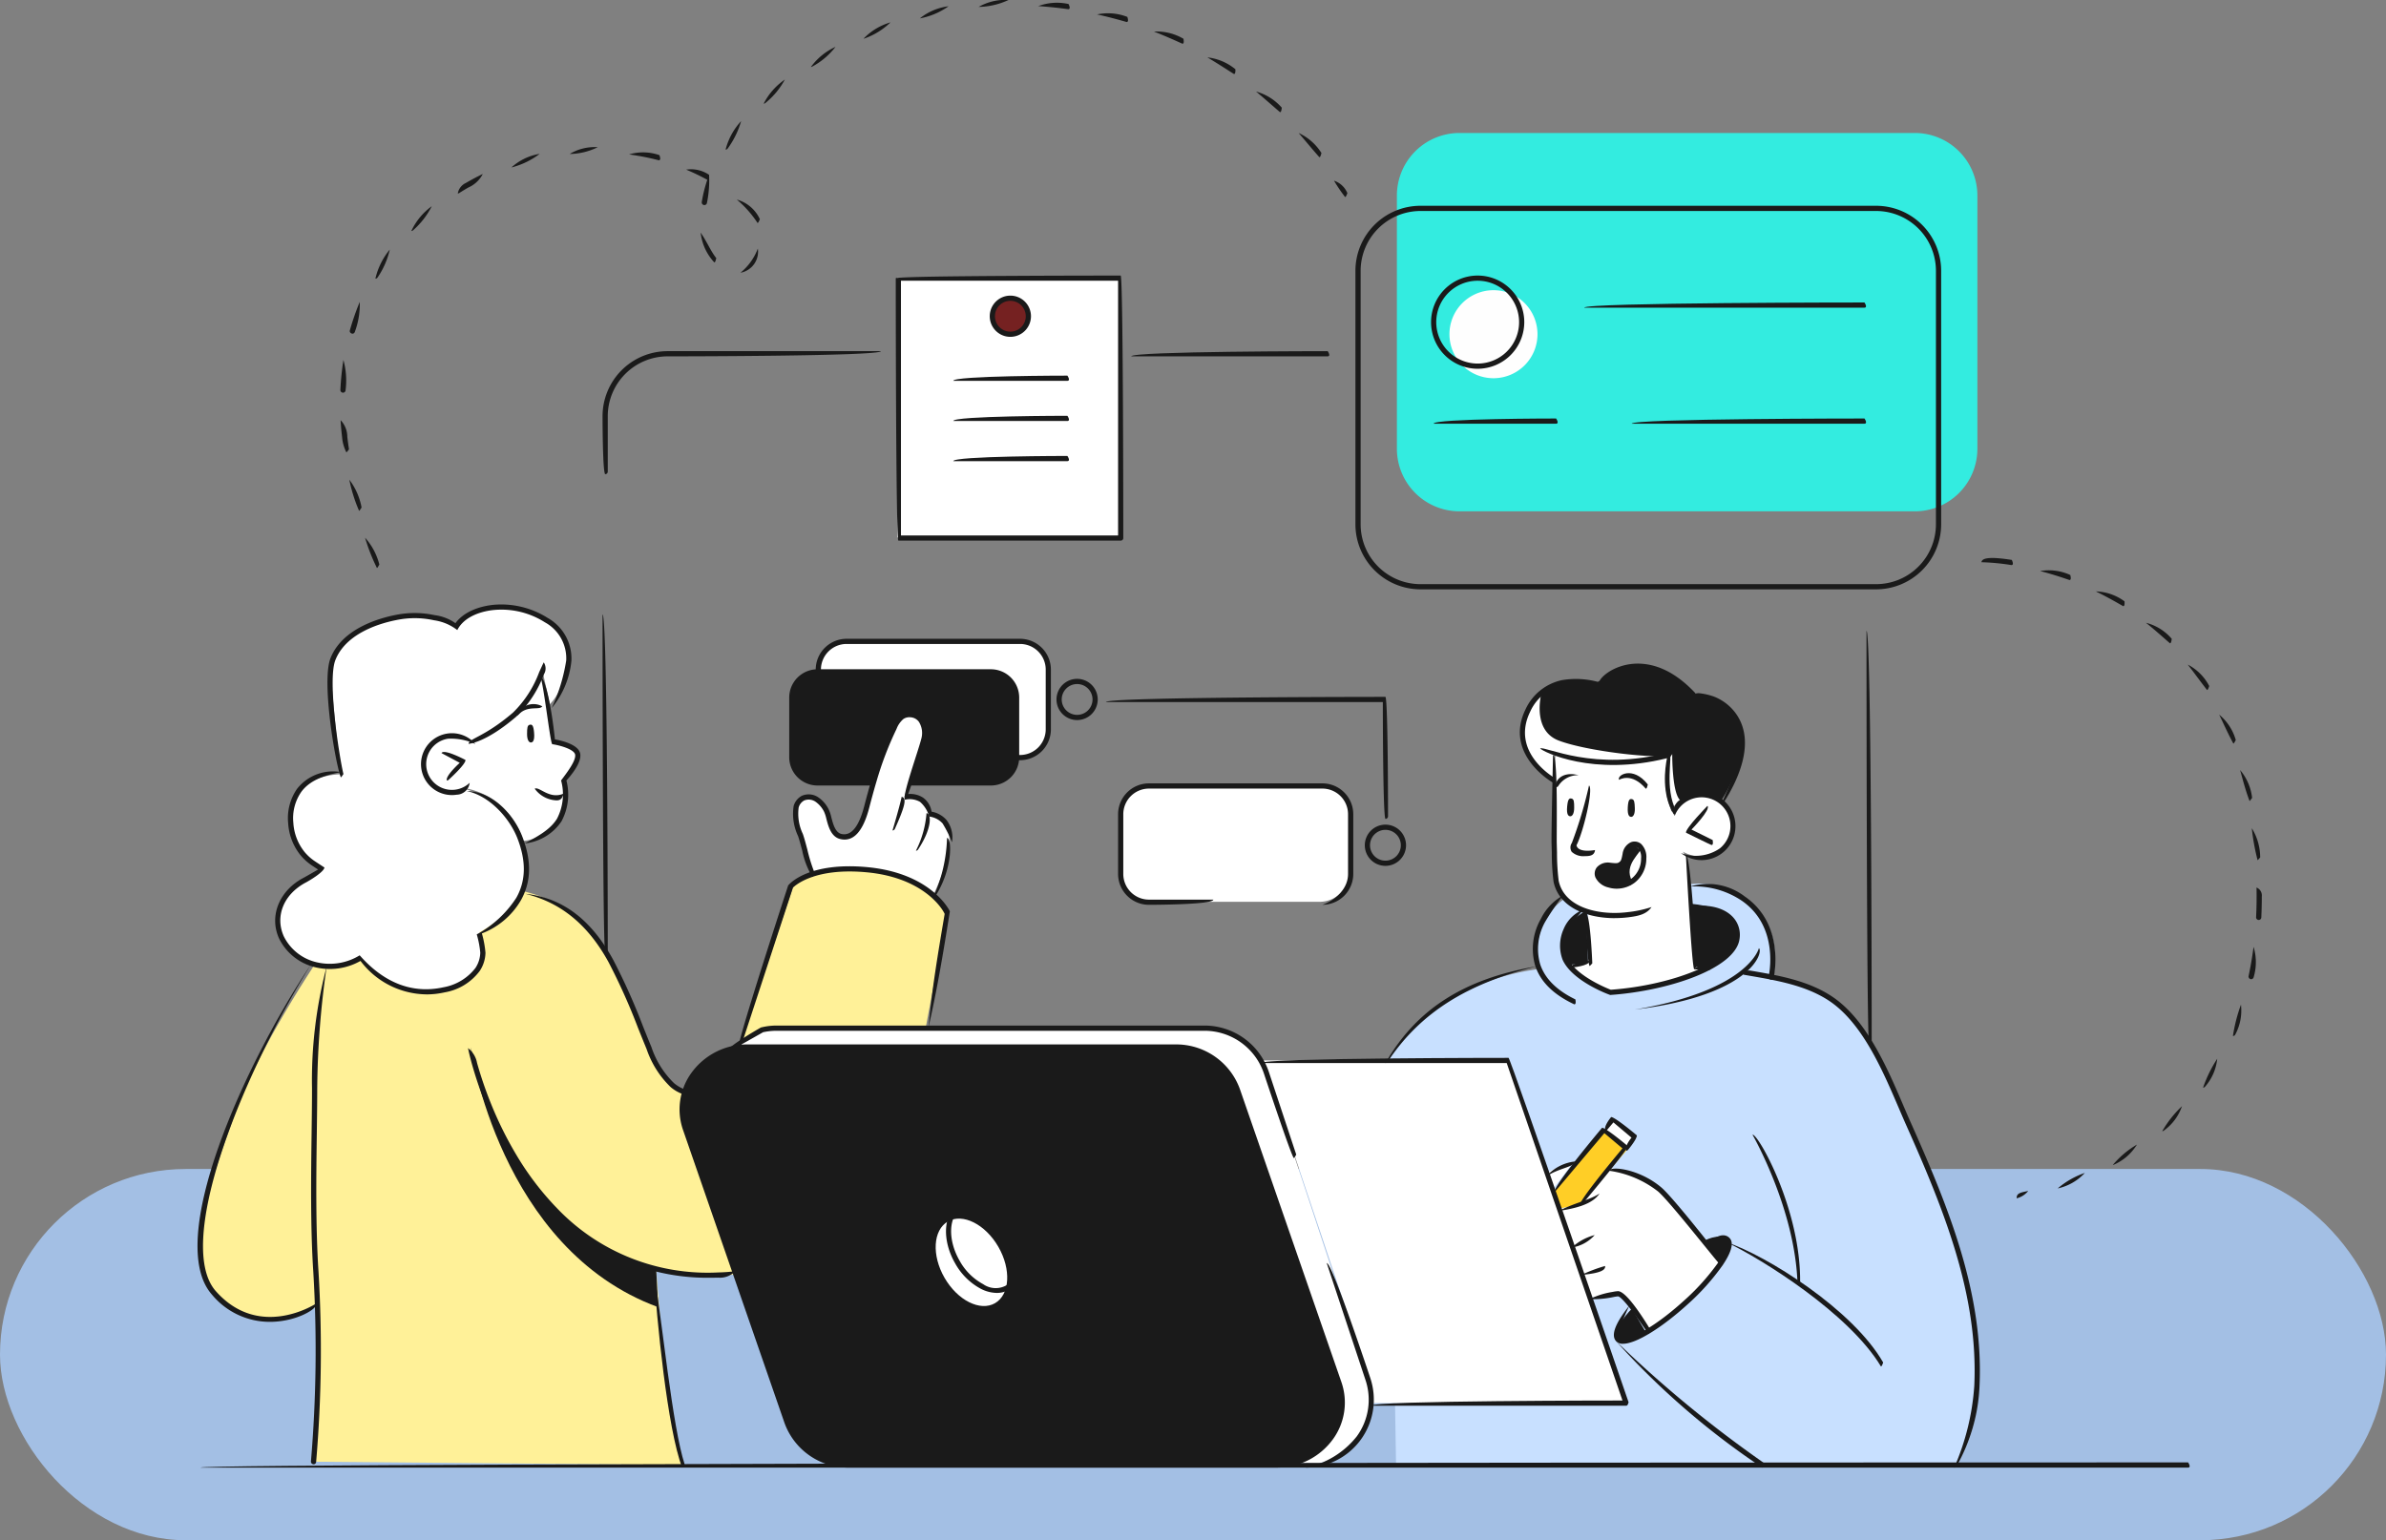 <svg xmlns="http://www.w3.org/2000/svg" xmlns:xlink="http://www.w3.org/1999/xlink" width="302" height="195" viewBox="0 0 302 195">
  <rect x="0" y="0" width="302" height="195" fill="#808080" stroke="none"/>
  <defs>
    <clipPath id="clip-path">
      <rect id="Rectángulo_45745" data-name="Rectángulo 45745" width="261.284" height="185.806" fill="none"/>
    </clipPath>
  </defs>
  <g id="Grupo_1013436" data-name="Grupo 1013436" transform="translate(-285 -6960)">
    <rect id="Rectángulo_45724" data-name="Rectángulo 45724" width="302" height="47" rx="23.5" transform="translate(285 7108)" fill="#a3bfe4"/>
    <g id="Grupo_1013437" data-name="Grupo 1013437" transform="translate(310 6960)">
      <g id="Grupo_1013436-2" data-name="Grupo 1013436" clip-path="url(#clip-path)">
        <path id="Trazado_600982" data-name="Trazado 600982" d="M88.352,79.955H66.833a3.8,3.8,0,0,1-3.795-3.795V69A3.8,3.8,0,0,1,66.833,65.2H88.352A3.8,3.8,0,0,1,92.147,69V76.16a3.8,3.8,0,0,1-3.795,3.795" transform="translate(15.396 15.924)" fill="#fff"/>
        <path id="Trazado_600983" data-name="Trazado 600983" d="M119.109,94.658H97.591A3.8,3.8,0,0,1,93.8,90.863V83.7A3.8,3.8,0,0,1,97.591,79.9h21.518A3.8,3.8,0,0,1,122.9,83.7v7.164a3.8,3.8,0,0,1-3.795,3.795" transform="translate(22.908 19.515)" fill="#fff"/>
        <rect id="Rectángulo_45744" data-name="Rectángulo 45744" width="28.141" height="32.901" transform="translate(88.563 35.143)" fill="#fff"/>
        <path id="Trazado_600984" data-name="Trazado 600984" d="M67.917,82.818H63.768a3.586,3.586,0,0,1-3.576-3.576V71.678A3.587,3.587,0,0,1,63.768,68.1H85.724A3.587,3.587,0,0,1,89.3,71.678v7.564a3.586,3.586,0,0,1-3.576,3.576H67.917Z" transform="translate(14.701 16.632)" fill="#1a1a1a"/>
        <path id="Trazado_600985" data-name="Trazado 600985" d="M14.912,100.3s-7.526,11.2-10.4,19.531S-2.627,138.5,3.146,143.215s11.987.5,11.987.5.184,5.8,0,10.454-.519,9.291-.519,9.291l46.659.423s-1.951-9.658-2.491-15.466-.8-9.374-.8-9.374,7.708,1.435,10.052.63,24.094-31.3,24.094-31.3l2.729-14.442a12.011,12.011,0,0,0-9.5-5.409c-6.83-.549-9.888,1.688-9.888,1.688l-7.09,21.215L61.6,116.677s-3.031-.673-5.942-9.088-6.767-15.162-16-16.655S14.912,100.3,14.912,100.3" transform="translate(0.068 21.597)" fill="#fff198"/>
        <path id="Trazado_600986" data-name="Trazado 600986" d="M33.7,102.9s6.487-3.213,6.149-8.267a10.913,10.913,0,0,0-7.789-9.786l.464-6.39a12.505,12.505,0,0,0,9.129-8.708l.936,4.305s1.185-.975,2.154-4.043c1.245-3.942-2.4-7.154-5.064-7.759-3.989-.9-7.226-.331-8.259.982l-.717.943s-4.361-3.186-11.215-.065a7.4,7.4,0,0,0-4.662,5.9l1.228,12.925s-5.6,0-6.365,4.464S13.9,95.013,13.9,95.013s-5.894,1.965-5.727,6.8c.152,4.428,5.033,5.923,7.717,5.4a5.673,5.673,0,0,0,2.873-1.036,9.8,9.8,0,0,0,9.72,4.3c4.961-.643,5.641-4.143,5.654-4.769A24.154,24.154,0,0,0,33.7,102.9" transform="translate(1.995 15.096)" fill="#fff"/>
        <path id="Trazado_600987" data-name="Trazado 600987" d="M159.586,90.033a9.67,9.67,0,0,1,6.808,1.9c3.434,2.49,4.12,6.5,3.464,9.9,0,0,4.583.571,7.536,2.775s5.222,4.9,9.562,15.151,6.258,16.447,7.581,22.146,1.763,10.6.98,14.93a17.537,17.537,0,0,1-2.378,6.567H122.091l-.862-51.3s5-9.441,19.084-11.325a8,8,0,0,1,3.3-9c5.172-3.514,15.971-1.736,15.971-1.736" transform="translate(29.608 21.879)" fill="#c8e0ff"/>
        <path id="Trazado_600988" data-name="Trazado 600988" d="M154.305,89.117s3.469,1.994,5.539-.964a3.782,3.782,0,0,0-1.365-5.779c-1.114-.4-3.843-1-5.131,1.2l-.472.474s-1.285-3.447-.4-6.287l-.019-.886s-5.22.865-7.171,1.008c-1.734.128-3.549-.093-7.112-1.253,0,0-.3,12.293-.167,14.976s1.783,4.881,4.3,5.139v6.4l-2.52.316s3.084,3.447,5.261,3.468a46.248,46.248,0,0,0,10.249-2.172,18.118,18.118,0,0,1,2.181-.819l-1.678-.261-1.036-13.832Z" transform="translate(33.698 18.715)" fill="#fff"/>
        <path id="Trazado_600989" data-name="Trazado 600989" d="M158.882,130.777s-5.173-6.948-6.907-8.441-4.079-3.175-6.867-3.438l-4.163,4.544-2.24.488,3.614,11.318,3.407-.491s2,.463,3.741,4.739a15.339,15.339,0,0,0,5.847-4.395,34.448,34.448,0,0,0,3.567-4.324" transform="translate(33.876 29.038)" fill="#fff"/>
        <path id="Trazado_600990" data-name="Trazado 600990" d="M138.031,121.616l2.41-3.165s-2.964.585-3.2,1.287Z" transform="translate(33.519 28.929)" fill="#fff"/>
        <path id="Trazado_600991" data-name="Trazado 600991" d="M78.382,95.3s1.858-3.848,1.92-6.288-.947-3.718-2.313-3.687a2.989,2.989,0,0,0-3.408-2.157l2.553-7.752s.423-2.46-1.45-2.7-2.91,2.808-2.91,2.808l-3.5,10.586s-.464,2.053-1.939,2.053a2.153,2.153,0,0,1-2.2-2.008c-.021-.8-1.114-3.108-2.953-2.826s-1.466,1.9-.545,5.225,1.308,4.355,1.308,4.355a16.653,16.653,0,0,1,8.374-.412,22.143,22.143,0,0,1,7.062,2.8" transform="translate(14.867 17.757)" fill="#fff"/>
        <path id="Trazado_600992" data-name="Trazado 600992" d="M108.355,107.9H139.6l14.764,43.385H122.236a5.382,5.382,0,0,0-.32-2.795c-.582-2-13.561-40.59-13.561-40.59" transform="translate(26.463 26.353)" fill="#fff"/>
        <path id="Trazado_600993" data-name="Trazado 600993" d="M143.224,115.2l1.147-1.362,2.795,2.354-1.284,1.245Z" transform="translate(34.979 27.802)" fill="#fff"/>
        <path id="Trazado_600994" data-name="Trazado 600994" d="M144.488,114.931l2.795,2.5-6,6.98-2.461.488-.774-2.291Z" transform="translate(33.715 28.069)" fill="#ffce26"/>
        <path id="Trazado_600995" data-name="Trazado 600995" d="M147.773,86.634s-1.713,1.248-1.605,2.558a6,6,0,0,0,.295,1.715s-4.006.89-4.086-.936c-.051-1.218,1.092-1.4,1.778-1.4s1.747-.031,1.685-.78.842-2.807,1.934-1.153" transform="translate(34.772 21.006)" fill="#1a1a1a"/>
        <path id="Trazado_600996" data-name="Trazado 600996" d="M159.991,84.745s2.757-4.09,2.552-7.582-2.359-5.333-6.084-5.7c0,0-3.343-3.943-6.591-3.653a12.407,12.407,0,0,0-5.674,2.078s-6.039-1.407-8.667,3.267,1.753,8.626,3.2,9.124l.082-3.55a17.786,17.786,0,0,0,7.957,1.252,61.793,61.793,0,0,0,6.67-.946s-1.189,4.535.239,6.863a4.364,4.364,0,0,1,3.43-1.753c2.238,0,2.884.6,2.884.6" transform="translate(32.898 16.557)" fill="#1a1a1a"/>
        <path id="Trazado_600997" data-name="Trazado 600997" d="M122.009,39.157V21.432a7.925,7.925,0,0,1,7.9-7.9h57.674a7.924,7.924,0,0,1,7.9,7.9v32.1a7.923,7.923,0,0,1-7.9,7.9H129.91a7.924,7.924,0,0,1-7.9-7.9Z" transform="translate(29.798 3.304)" fill="#33ece0"/>
        <path id="Trazado_600998" data-name="Trazado 600998" d="M54.231,107.08l4.3-2.318,56.719-.141a8.979,8.979,0,0,1,6.735,5.337L135,149.3s2.245,8.31-6.446,10.434l-3.076-.08Z" transform="translate(13.245 25.551)" fill="#fff"/>
        <path id="Trazado_600999" data-name="Trazado 600999" d="M124.565,159.457H70.423a8.252,8.252,0,0,1-7.856-5.427l-12.84-37.083a7.981,7.981,0,0,1,7.856-10.41h54.141a8.254,8.254,0,0,1,7.856,5.429l12.84,37.082c1.776,5.126-2.213,10.41-7.856,10.41" transform="translate(12.041 26.019)" fill="#1a1a1a"/>
        <path id="Trazado_601000" data-name="Trazado 601000" d="M83.023,127.566c1.649,2.857,1.462,6.052-.418,7.137s-4.739-.351-6.389-3.206-1.463-6.052.417-7.137,4.742.35,6.39,3.206" transform="translate(18.339 30.284)" fill="#fff"/>
        <path id="Trazado_601001" data-name="Trazado 601001" d="M27.774,106.537s3.664,25.575,23.749,32.936l-.253-4.855s-17.056-2.885-23.5-28.081" transform="translate(6.783 26.019)" fill="#1a1a1a"/>
        <path id="Trazado_601002" data-name="Trazado 601002" d="M37.994,68.4s.968,4.463,1.426,8.431c.167.373,2.873.791,3.209,1.912s-1.782,3.262-1.782,3.262.99,4.344-1.346,6.091-3.777,1.647-3.777,1.647a9.433,9.433,0,0,0-8.035-6.766s-3.983,1.2-5.018-2.22a3.352,3.352,0,0,1,3.168-4.578,11.371,11.371,0,0,1,2.5.6,54.4,54.4,0,0,0,5.956-4.3c1.621-1.559,3.7-4.072,3.7-4.072" transform="translate(5.485 16.705)" fill="#fff"/>
        <path id="Trazado_601003" data-name="Trazado 601003" d="M147.989,136.012l-1.685-2.855s-2.547,2.558-1.865,3.68,3.55-.825,3.55-.825" transform="translate(35.248 32.521)" fill="#1a1a1a"/>
        <path id="Trazado_601004" data-name="Trazado 601004" d="M155.235,129.081l-2.036-2.673s1.9-1.132,2.969-.2-.933,2.869-.933,2.869" transform="translate(37.416 30.734)" fill="#1a1a1a"/>
        <path id="Trazado_601005" data-name="Trazado 601005" d="M141.839,92.768l.259,6.438-2.521.315s-2.623-3.928,2.038-6.752Z" transform="translate(33.909 22.657)" fill="#1a1a1a"/>
        <path id="Trazado_601006" data-name="Trazado 601006" d="M151.9,91.965s5.95.368,5.992,3.388-3.811,4.579-3.811,4.579H152.4Z" transform="translate(37.098 22.46)" fill="#1a1a1a"/>
        <path id="Trazado_601007" data-name="Trazado 601007" d="M138.5,35.1a5.572,5.572,0,1,1-5.572-5.572A5.571,5.571,0,0,1,138.5,35.1" transform="translate(31.103 7.212)" fill="#fefefe"/>
        <path id="Trazado_601008" data-name="Trazado 601008" d="M85.415,32.622a2.281,2.281,0,1,1-2.281-2.278,2.281,2.281,0,0,1,2.281,2.278" transform="translate(19.747 7.411)" fill="#752121"/>
        <path id="Trazado_601009" data-name="Trazado 601009" d="M153.26,78.364c-1.361.519-10.241-.457-13.858-1.829-3.031-1.15-2.47-4.83-2.207-6a6.4,6.4,0,0,0-1.667,1.945c-2.629,4.675,1.753,8.627,3.2,9.124l.083-3.55a17.758,17.758,0,0,0,7.956,1.252,65.235,65.235,0,0,0,6.5-.91c.08-.055.083-.07,0-.036" transform="translate(32.899 17.228)" fill="#fff"/>
        <path id="Trazado_601010" data-name="Trazado 601010" d="M150.173,76.728l-.442.651c-.26,1.258-.775,4.49.358,6.337a4.422,4.422,0,0,1,1.178-1.086c-1.135-.687-1.095-5.9-1.095-5.9" transform="translate(36.485 18.739)" fill="#fff"/>
        <path id="Trazado_601011" data-name="Trazado 601011" d="M145.744,97.479c-3.521,0-7.067-1.346-7.748-4.614a28.336,28.336,0,0,1-.221-3.679l-.03-1.08c-.042-1.389.177-10.882.185-11.285.656.114.432,9.894.474,11.265l.029,1.082a28.69,28.69,0,0,0,.208,3.563c.7,3.384,5,4.443,8.711,3.99a14.453,14.453,0,0,0,3.048-.647c-.64.923-1.652,1.14-2.969,1.3a14.056,14.056,0,0,1-1.687.1" transform="translate(33.64 18.762)" fill="#1a1a1a"/>
        <path id="Trazado_601012" data-name="Trazado 601012" d="M152.462,101.481c-.328-.312-1.053-14.509-1.053-14.509.657-.035,1.381,14.163,1.381,14.163a3,3,0,0,1-.328.346" transform="translate(36.978 21.241)" fill="#1a1a1a"/>
        <path id="Trazado_601013" data-name="Trazado 601013" d="M153.7,89.212a4.283,4.283,0,0,1-2.615-.893,5.336,5.336,0,0,0,4.932-.6,3.645,3.645,0,1,0-5.722-4.11,1.677,1.677,0,0,1,.676-2.032,4.3,4.3,0,1,1,2.73,7.636" transform="translate(36.675 19.684)" fill="#1a1a1a"/>
        <path id="Trazado_601014" data-name="Trazado 601014" d="M138.216,80.424c-.291-.482.511-2.134,2.841-1.518a2.942,2.942,0,0,0-2.543,1.333.332.332,0,0,1-.3.185" transform="translate(33.742 19.238)" fill="#1a1a1a"/>
        <path id="Trazado_601015" data-name="Trazado 601015" d="M148,80.636c-1.8-2.1-3.315-1.16-3.381-1.119-.333-.566,1.734-1.848,3.639.587-.116.508-.188.531-.259.531" transform="translate(35.31 19.214)" fill="#1a1a1a"/>
        <path id="Trazado_601016" data-name="Trazado 601016" d="M144.926,91.6a3.661,3.661,0,0,1-1.073-.159,2.417,2.417,0,0,1-1.625-1.263,1.285,1.285,0,0,1,.174-1.282,1.874,1.874,0,0,1,1.7-.582c.886.109.966.047,1.145-.083s.261-.192.417-1.07a1.867,1.867,0,0,1,1.059-1.447,1.284,1.284,0,0,1,1.278.214,2.308,2.308,0,0,1,.663,1.85,3.842,3.842,0,0,1-1.487,3.072,3.778,3.778,0,0,1-2.248.75m-1.116-2.645a1.135,1.135,0,0,0-.891.351.636.636,0,0,0-.072.646,1.832,1.832,0,0,0,1.2.86,3.088,3.088,0,0,0,2.74-.491A3.177,3.177,0,0,0,148,87.769a1.738,1.738,0,0,0-.4-1.321.638.638,0,0,0-.64-.123,1.223,1.223,0,0,0-.648.951c-.185,1.038-.333,1.231-.676,1.483s-.57.336-1.616.205a2,2,0,0,0-.209-.011" transform="translate(34.713 20.912)" fill="#1a1a1a"/>
        <path id="Trazado_601017" data-name="Trazado 601017" d="M145.831,91.013c-1.519-2.374.266-4.152,1.382-4.785.218.635-2.314,2.111-1.095,4.3-.177.477-.233.49-.287.49" transform="translate(35.473 21.059)" fill="#1a1a1a"/>
        <path id="Trazado_601018" data-name="Trazado 601018" d="M154.652,86.956c-.147-.035-3.234-1.563-3.234-1.563-.09-.525,2.717-3.394,2.717-3.394.47.46-2.018,3-2.018,3l2.681,1.328c.09.556-.026.625-.147.625" transform="translate(36.98 20.027)" fill="#1a1a1a"/>
        <path id="Trazado_601019" data-name="Trazado 601019" d="M145.992,81.31c-.264-.036-.437.081-.493,1.029-.063,1.056.214,1.238.452,1.223s.467-.345.439-1.1-.054-1.106-.4-1.153" transform="translate(35.533 19.857)" fill="#1a1a1a"/>
        <path id="Trazado_601020" data-name="Trazado 601020" d="M139.863,81.254c-.264-.046-.442.065-.529,1.01-.1,1.055.173,1.244.411,1.238s.478-.328.477-1.082-.015-1.107-.358-1.166" transform="translate(34.024 19.842)" fill="#1a1a1a"/>
        <path id="Trazado_601021" data-name="Trazado 601021" d="M155.748,84.585c1.387-3.088,3.79-7.915,1.2-11.25a5.58,5.58,0,0,0-2.365-1.759,7.328,7.328,0,0,0-1.421-.355c-1.014-.1-1.115-.114-1.209-.309a1.3,1.3,0,0,1,1.054-.37,8.2,8.2,0,0,1,1.819.422,6.214,6.214,0,0,1,2.642,1.965c2.844,3.659.319,8.778-1.44,11.507a.329.329,0,0,1-.276.149" transform="translate(37.11 17.226)" fill="#1a1a1a"/>
        <path id="Trazado_601022" data-name="Trazado 601022" d="M150.167,72.967c.128-.791,1.3-1.677,1.729-2,.335.572-1.17,1.722-1.56,1.957a.335.335,0,0,1-.169.047" transform="translate(36.675 17.331)" fill="#1a1a1a"/>
        <path id="Trazado_601023" data-name="Trazado 601023" d="M141.207,124.651c-.251-.542,5.43-7.287,5.43-7.287l-2.291-1.929L138.1,122.85c-.5-.424,5.956-8.091,5.956-8.091.463-.039,3.256,2.313,3.256,2.313.04.465-5.854,7.46-5.854,7.46a.325.325,0,0,1-.251.118" transform="translate(33.721 28.027)" fill="#1a1a1a"/>
        <path id="Trazado_601024" data-name="Trazado 601024" d="M145.852,117.923c-.251-.542.683-1.651.683-1.651l-2.291-1.93-.936,1.11c-.5-.424.646-1.785.646-1.785.463-.04,3.256,2.314,3.256,2.314.04.463-1.107,1.825-1.107,1.825a.328.328,0,0,1-.251.117" transform="translate(34.969 27.76)" fill="#1a1a1a"/>
        <path id="Trazado_601025" data-name="Trazado 601025" d="M139.807,127.246a6.832,6.832,0,0,1,2.89-1.574,4.882,4.882,0,0,1-2.808,1.564.315.315,0,0,1-.082.01" transform="translate(34.145 30.693)" fill="#1a1a1a"/>
        <path id="Trazado_601026" data-name="Trazado 601026" d="M138.527,123.638c1.71-.941,3.886-1.374,5.1-2.195-.944,1.437-3.214,1.894-5.042,2.191a.374.374,0,0,1-.054,0" transform="translate(33.832 29.66)" fill="#1a1a1a"/>
        <path id="Trazado_601027" data-name="Trazado 601027" d="M140.766,129.955a19.471,19.471,0,0,1,3.012-1.136c.113.651-1.054.944-2.98,1.133l-.032,0" transform="translate(34.379 31.461)" fill="#1a1a1a"/>
        <path id="Trazado_601028" data-name="Trazado 601028" d="M137.294,119.956a5.626,5.626,0,0,1,3.49-1.769c.027.658-1.79.794-3.32,1.722a.327.327,0,0,1-.17.047" transform="translate(33.531 28.865)" fill="#1a1a1a"/>
        <path id="Trazado_601029" data-name="Trazado 601029" d="M157.692,131.1c-.321-.207-6.385-8.009-7.9-9.3a12.965,12.965,0,0,0-6.209-2.62c.224-.638,3.875-.228,6.635,2.12,1.57,1.336,7.487,8.948,7.735,9.272-.117.51-.189.531-.259.531" transform="translate(35.066 29.041)" fill="#1a1a1a"/>
        <path id="Trazado_601030" data-name="Trazado 601030" d="M149.043,136.776c-1.761-2.62-3.387-4.718-3.831-4.739a4.9,4.9,0,0,0-.585.09,13.125,13.125,0,0,1-3.028.27,10.121,10.121,0,0,1,2.909-.917,4.678,4.678,0,0,1,.7-.1c1.055,0,3.228,3.427,4.112,4.9-.165.484-.224.5-.281.5" transform="translate(34.583 32.087)" fill="#1a1a1a"/>
        <path id="Trazado_601031" data-name="Trazado 601031" d="M175.08,142.123c-4.02-6.706-15.06-13.584-19.522-15.717,4.992,1.657,15.96,8.486,19.808,15.224-.173.479-.23.493-.286.493" transform="translate(37.992 30.872)" fill="#1a1a1a"/>
        <path id="Trazado_601032" data-name="Trazado 601032" d="M162.813,152.477A98.1,98.1,0,0,1,144.3,136.466,151.631,151.631,0,0,0,163,151.875c.025.551-.078.6-.184.6" transform="translate(35.243 33.329)" fill="#1a1a1a"/>
        <path id="Trazado_601033" data-name="Trazado 601033" d="M183.94,161.688a30.919,30.919,0,0,0,2.544-10.359c.526-11.441-3.764-22.11-8.593-32.941-.321-.718-.646-1.477-.98-2.26-2.068-4.823-4.641-10.826-8.886-13.594-2.919-1.9-6.52-2.523-10-3.121l-.771-.133c.114-.649.883-.516.883-.516,3.547.608,7.217,1.239,10.25,3.218,4.411,2.879,7.029,8.983,9.131,13.887.335.78.658,1.537.978,2.251,4.86,10.907,9.181,21.656,8.65,33.241a22.368,22.368,0,0,1-2.92,10.167.328.328,0,0,1-.284.162" transform="translate(38.405 24.118)" fill="#1a1a1a"/>
        <path id="Trazado_601034" data-name="Trazado 601034" d="M154.078,98.856c-.717-.061-1.244-.091-1.838-.109a1.947,1.947,0,0,1,1.866-.547c.285.529.142.657-.029.657" transform="translate(37.181 23.976)" fill="#1a1a1a"/>
        <path id="Trazado_601035" data-name="Trazado 601035" d="M154.407,151.682H122.152c0-.659,31.794-.659,31.794-.659L139.292,108.3H108.159c0-.659,31.368-.659,31.368-.659.311.223,15.19,43.605,15.19,43.605-.1.384-.2.437-.31.437" transform="translate(26.416 26.289)" fill="#1a1a1a"/>
        <path id="Trazado_601036" data-name="Trazado 601036" d="M145.247,139.43a1.14,1.14,0,0,1-.886-.331c-.678-.748-.114-2.262,1.678-4.5-1.221,2.577-1.488,3.729-1.192,4.056.551.61,3.876-.852,8.029-4.615a28.892,28.892,0,0,0,4.41-4.894c1.061-1.571,1.188-2.406.972-2.644-.312-.346-1.1-.168-2.4.535.87-1.216,2.171-1.759,2.884-.977.54.595.233,1.757-.913,3.454a29.562,29.562,0,0,1-4.513,5.013c-2.939,2.663-6.319,4.9-8.073,4.9" transform="translate(35.189 30.699)" fill="#1a1a1a"/>
        <path id="Trazado_601037" data-name="Trazado 601037" d="M9.151,143.4a9.495,9.495,0,0,1-7.326-3.449c-5.991-6.764,3.968-28.988,12.584-41.881-9.635,15.6-17.143,35.742-12.091,41.444,5.447,6.151,12.412,1.754,12.7,1.565.311.582-2.43,2.321-5.872,2.321" transform="translate(0 23.952)" fill="#1a1a1a"/>
        <path id="Trazado_601038" data-name="Trazado 601038" d="M32.456,73.085a2.313,2.313,0,0,1,3.257-1.157c-.371.55-1.853-.194-3.017,1.051a.325.325,0,0,1-.24.106" transform="translate(7.927 17.498)" fill="#1a1a1a"/>
        <path id="Trazado_601039" data-name="Trazado 601039" d="M33.895,73.742c.263-.042.439.07.519,1.015.088,1.056-.185,1.244-.422,1.236s-.475-.333-.468-1.089.026-1.107.371-1.162" transform="translate(8.187 18.008)" fill="#1a1a1a"/>
        <path id="Trazado_601040" data-name="Trazado 601040" d="M26.649,82.439a3.916,3.916,0,1,1,2.974-6.465,7.448,7.448,0,0,0-3.465-.671,3.258,3.258,0,1,0,2.736,5.582,1.7,1.7,0,0,1-1.651,1.508,4,4,0,0,1-.593.046" transform="translate(5.553 18.221)" fill="#1a1a1a"/>
        <path id="Trazado_601041" data-name="Trazado 601041" d="M25.5,80.125c-.221-.574,1.631-2.237,1.631-2.237l-2.312-1.233c.31-.582,3.036.872,3.036.872.065.535-2.135,2.513-2.135,2.513a.333.333,0,0,1-.22.085" transform="translate(6.061 18.688)" fill="#1a1a1a"/>
        <path id="Trazado_601042" data-name="Trazado 601042" d="M33.282,90.017c1.909-1.01,3.3-1.844,4.094-3.132a6.684,6.684,0,0,0,.514-4.84c.817-1.084,1.93-2.558,1.774-3.29-.131-.618-1.772-1.133-2.9-1.3-.285-.362-1.041-7.429-1.554-8.819,1.107,1.1,1.763,6.91,1.9,8.208.84.154,2.953.646,3.193,1.777.248,1.17-1.25,2.9-1.739,3.427a7.142,7.142,0,0,1-.632,5.185,6.412,6.412,0,0,1-4.6,2.785.463.463,0,0,1-.058,0" transform="translate(8.128 16.762)" fill="#1a1a1a"/>
        <path id="Trazado_601043" data-name="Trazado 601043" d="M63.026,93.305a10.14,10.14,0,0,1-1.263-3.266c-.2-.74-.379-1.44-.544-1.9a6.574,6.574,0,0,1-.555-3.775,2.09,2.09,0,0,1,1.045-1.309,2.16,2.16,0,0,1,2.084.2,3.975,3.975,0,0,1,1.3,1.508,4.688,4.688,0,0,1,.346,1.031c.223.851.5,1.909,1.268,2.093,1.232.289,2.211-.886,2.892-3.512.338-1.308.633-2.373.929-3.357A42.142,42.142,0,0,1,73,74.513a4.084,4.084,0,0,1,1.161-1.7,1.915,1.915,0,0,1,1.293-.357,2.088,2.088,0,0,1,1.605.852,3.308,3.308,0,0,1,.4,2.685c-.342,1.374-1.782,5.4-2.3,6.84a2.993,2.993,0,0,1,1.866.444,2.674,2.674,0,0,1,1.1,1.787,3.277,3.277,0,0,1,1.891,1.06,3.611,3.611,0,0,1,.692,2.813,15.614,15.614,0,0,0-1.192-2.384,2.7,2.7,0,0,0-1.7-.868,3.734,3.734,0,0,0-1.156-1.861,2.668,2.668,0,0,0-1.914-.271c-.37-.489,1.675-6.1,2.078-7.719a2.673,2.673,0,0,0-.3-2.135,1.425,1.425,0,0,0-1.115-.586,1.31,1.31,0,0,0-.861.231,3.088,3.088,0,0,0-.859,1.247,42.286,42.286,0,0,0-2.527,6.616c-.292.977-.585,2.036-.922,3.335-.786,3.042-2.019,4.391-3.682,3.988-1.152-.276-1.5-1.6-1.751-2.566a4.759,4.759,0,0,0-.285-.881,3.4,3.4,0,0,0-1.084-1.273A1.522,1.522,0,0,0,62,83.649a1.44,1.44,0,0,0-.7.9,5.937,5.937,0,0,0,.531,3.338c.183.519.371,1.229.57,1.983a20.644,20.644,0,0,0,.923,2.963c-.2.46-.248.472-.3.472" transform="translate(14.787 17.695)" fill="#1a1a1a"/>
        <path id="Trazado_601044" data-name="Trazado 601044" d="M73.079,87.5a12.587,12.587,0,0,0,1.344-4.753c.661.065.682,1.962-1.069,4.6a.328.328,0,0,1-.275.148" transform="translate(17.848 20.208)" fill="#1a1a1a"/>
        <path id="Trazado_601045" data-name="Trazado 601045" d="M70.7,85.332c1-3.363,1.153-4.244,1.155-4.254.647.136.5,1.034-.855,4.059a.329.329,0,0,1-.3.2" transform="translate(17.267 19.802)" fill="#1a1a1a"/>
        <path id="Trazado_601046" data-name="Trazado 601046" d="M74.851,92.756a19.449,19.449,0,0,0,1.737-7.5c.661.159.666,4.04-1.459,7.351a.33.33,0,0,1-.277.152" transform="translate(18.281 20.821)" fill="#1a1a1a"/>
        <path id="Trazado_601047" data-name="Trazado 601047" d="M50.011,154.271c-1.866-4.857-3.231-18.744-3.617-25.15,1.041,6.334,2.4,20.139,3.929,24.717-.243.429-.279.433-.312.433" transform="translate(11.331 31.535)" fill="#1a1a1a"/>
        <path id="Trazado_601048" data-name="Trazado 601048" d="M11.866,161.357a.334.334,0,0,1-.327-.361,166.462,166.462,0,0,0,.3-23.965c-.377-5.66-.289-12.329-.216-17.689.027-2.033.052-3.917.051-5.546a56.378,56.378,0,0,1,1.851-15.433A113.514,113.514,0,0,0,12.333,113.8c0,1.631-.024,3.517-.05,5.555-.073,5.346-.161,12,.214,17.634a166.711,166.711,0,0,1-.3,24.075.329.329,0,0,1-.327.3" transform="translate(2.818 24.023)" fill="#1a1a1a"/>
        <path id="Trazado_601049" data-name="Trazado 601049" d="M53.523,116.39a5.035,5.035,0,0,1-1.774-.964,12.064,12.064,0,0,1-3.055-4.826c-.36-.868-.712-1.746-1.065-2.623a78.481,78.481,0,0,0-3.736-8.35c-2.586-4.739-6.033-7.577-10.541-8.675,4.854.5,8.441,3.448,11.12,8.36a79.1,79.1,0,0,1,3.77,8.418c.351.876.7,1.749,1.063,2.617a11.324,11.324,0,0,0,2.867,4.575,4.611,4.611,0,0,0,1.459.827c.158.555.03.641-.107.641" transform="translate(8.146 22.213)" fill="#1a1a1a"/>
        <path id="Trazado_601050" data-name="Trazado 601050" d="M55.016,111.234c-.314-.432,6.308-20.654,6.308-20.654.164-.23,2.608-2.989,9.924-2.332,8.129.734,10.449,5.4,10.544,5.6-.881,5.562-1.629,9.986-2.7,14.658.431-4.8,1.177-9.216,2.042-14.329-.333-.761-2.806-4.632-9.939-5.274-6.441-.585-8.926,1.615-9.262,1.95l-6.6,20.152a.329.329,0,0,1-.312.228" transform="translate(13.434 21.528)" fill="#1a1a1a"/>
        <path id="Trazado_601051" data-name="Trazado 601051" d="M58.321,135.718a26.884,26.884,0,0,1-20.03-8.36,36.946,36.946,0,0,1-5.228-6.862,47.577,47.577,0,0,1-3.308-6.709,50.373,50.373,0,0,1-1.736-5.1c-.154-.557-.352-1.292-.5-2.036a3.028,3.028,0,0,1,1.138,1.859,49.568,49.568,0,0,0,1.713,5.034,46.858,46.858,0,0,0,3.262,6.616,36.291,36.291,0,0,0,5.132,6.74,26.316,26.316,0,0,0,20.408,8.15,20.294,20.294,0,0,0,2.174-.157,2.669,2.669,0,0,1-2.156.815q-.435.011-.866.011" transform="translate(6.72 26.047)" fill="#1a1a1a"/>
        <path id="Trazado_601052" data-name="Trazado 601052" d="M139.708,98.628c-.029-.657,2.355-.859,2.355-.859.055.657-2.328.857-2.328.857h-.027" transform="translate(34.121 23.878)" fill="#1a1a1a"/>
        <path id="Trazado_601053" data-name="Trazado 601053" d="M120.844,110.575c4.018-7,10.213-10.736,19.221-12.258-8.707,2.138-14.762,5.778-18.947,12.11a.329.329,0,0,1-.274.148" transform="translate(29.514 24.012)" fill="#1a1a1a"/>
        <path id="Trazado_601054" data-name="Trazado 601054" d="M82.572,133.863a4.544,4.544,0,0,1-2.024-.525,8.083,8.083,0,0,1-3.245-3.211c-1.737-3.009-1.5-6.413.539-7.586a3.714,3.714,0,0,1,3.593.116,8.654,8.654,0,0,1,4.4,7.627,3.722,3.722,0,0,1-1.7,3.17,3.1,3.1,0,0,1-1.57.409M79.41,122.792a2.452,2.452,0,0,0-1.24.317c-1.718.994-1.853,3.994-.3,6.688a7.426,7.426,0,0,0,2.971,2.953,2.758,2.758,0,0,0,4.336-2.5,8,8,0,0,0-4.041-7,3.876,3.876,0,0,0-1.728-.453" transform="translate(18.596 29.828)" fill="#1a1a1a"/>
        <path id="Trazado_601055" data-name="Trazado 601055" d="M125.629,121.125c-.312-.226-3.77-10.663-3.77-10.663a7.935,7.935,0,0,0-7.544-5.447H60.174a8.023,8.023,0,0,0-1.715.183l-4.682,2.646c-.324-.574,4.4-3.244,4.4-3.244a8.144,8.144,0,0,1,1.994-.245h54.141a8.592,8.592,0,0,1,8.168,5.9l3.458,10.439c-.244.427-.279.432-.312.432" transform="translate(13.13 25.486)" fill="#1a1a1a"/>
        <path id="Trazado_601056" data-name="Trazado 601056" d="M112.748,154.416a11.024,11.024,0,0,0,6.444-3.952,7.859,7.859,0,0,0,1.1-7.152l-4.9-14.783c.625-.208,5.522,14.574,5.522,14.574a8.605,8.605,0,0,1-8.168,11.313" transform="translate(27.536 31.39)" fill="#1a1a1a"/>
        <path id="Trazado_601057" data-name="Trazado 601057" d="M124.629,159.851H70.489a8.567,8.567,0,0,1-8.167-5.649l-12.84-37.084a7.891,7.891,0,0,1,1.058-7.245,8.708,8.708,0,0,1,7.108-3.6h54.141a8.573,8.573,0,0,1,8.168,5.649L132.8,149a7.906,7.906,0,0,1-1.056,7.248,8.719,8.719,0,0,1-7.111,3.6M57.647,106.93a8.049,8.049,0,0,0-6.572,3.323A7.242,7.242,0,0,0,50.1,116.9l12.839,37.083a7.911,7.911,0,0,0,7.546,5.207h54.14a8.054,8.054,0,0,0,6.573-3.325,7.249,7.249,0,0,0,.972-6.649l-12.84-37.082a7.91,7.91,0,0,0-7.545-5.207Z" transform="translate(11.976 25.955)" fill="#1a1a1a"/>
        <path id="Trazado_601058" data-name="Trazado 601058" d="M185.934,137.838c-.035-.657.521-.727,1.462-.924a2.744,2.744,0,0,1-1.421.922l-.041,0m5.2-1.25a10.572,10.572,0,0,1,3.427-1.956,6.559,6.559,0,0,1-3.327,1.939.285.285,0,0,1-.1.017m6.973-2.972a11.832,11.832,0,0,1,3.048-2.572,6.44,6.44,0,0,1-2.892,2.532.345.345,0,0,1-.157.04m6.249-4.268a14.042,14.042,0,0,1,2.5-3.164,6.31,6.31,0,0,1-2.288,3.084.33.33,0,0,1-.213.08m5.17-5.514a16.893,16.893,0,0,1,1.79-3.654,6.3,6.3,0,0,1-1.527,3.522.327.327,0,0,1-.264.132m3.781-6.535a20.157,20.157,0,0,1,1.017-3.968,6.44,6.44,0,0,1-.714,3.77.332.332,0,0,1-.3.2m2.3-7.192a.344.344,0,0,1-.322-.4c.259-1.206.469-2.45.63-3.7a6.658,6.658,0,0,1,.015,3.836.331.331,0,0,1-.322.263m.959-7.5a.333.333,0,0,1-.33-.346c.042-.85.063-1.734.063-2.627,0-.375,0-.754-.011-1.133a1.079,1.079,0,0,1,.669,1.135c0,.9-.021,1.8-.062,2.658a.332.332,0,0,1-.33.314m-.141-7.569a27.586,27.586,0,0,1-.733-4.051,7.037,7.037,0,0,1,1.061,3.7c-.31.355-.32.355-.328.355m-1.018-7.5c-.569-1.507-.862-2.736-1.193-3.917a6.618,6.618,0,0,1,1.517,3.525c-.281.391-.3.392-.323.392m-2.051-7.271c-.754-1.4-1.252-2.553-1.793-3.657a6.441,6.441,0,0,1,2.1,3.211c-.23.438-.269.445-.307.445m-3.331-6.779c-.947-1.217-1.675-2.246-2.44-3.213a6.312,6.312,0,0,1,2.717,2.709c-.158.488-.219.5-.277.5m-4.7-5.914c-1.115-.978-2.054-1.817-3.03-2.59a6.3,6.3,0,0,1,3.262,2.029c-.063.529-.148.561-.233.561m-5.919-4.7c-1.223-.705-2.328-1.316-3.459-1.865a6.424,6.424,0,0,1,3.633,1.257c.041.554-.066.608-.174.608m-6.807-3.31c-1.284-.447-2.492-.82-3.7-1.133a6.524,6.524,0,0,1,3.816.5c.148.555.021.638-.112.638m-7.338-1.892a28.075,28.075,0,0,0-3.79-.362c.061-.659,1.515-.654,3.84-.292.25.539.109.654-.05.654" transform="translate(44.322 13.866)" fill="#1a1a1a"/>
        <path id="Trazado_601059" data-name="Trazado 601059" d="M19.158,71.905a23.687,23.687,0,0,1-1.5-3.832,8.1,8.1,0,0,1,1.808,3.4c-.241.429-.276.435-.311.435M16.9,64.671a19.609,19.609,0,0,1-1.234-3.938,8.3,8.3,0,0,1,1.55,3.521c-.259.412-.287.417-.316.417m-1.606-7.4a5.07,5.07,0,0,1-.541-1.891c-.086-.729-.151-1.464-.193-2.185A3.029,3.029,0,0,1,15.41,55.3q.093.8.214,1.589c-.294.378-.31.378-.327.378m-.434-7.554a.331.331,0,0,1-.33-.343,35.208,35.208,0,0,1,.384-3.8,9.746,9.746,0,0,1,.275,3.835.33.33,0,0,1-.33.314m1.188-7.468c-.264-.06-.367-.243-.319-.417a32.043,32.043,0,0,1,1.257-3.616,10.023,10.023,0,0,1-.622,3.792.328.328,0,0,1-.316.24m2.914-6.971a8.968,8.968,0,0,1,1.822-3.684,10.216,10.216,0,0,1-1.535,3.519.328.328,0,0,1-.286.165m46.218-.756a7.312,7.312,0,0,0,2.19-3.051,2.711,2.711,0,0,1-2.113,3.042.334.334,0,0,1-.077.009m-3.328-1.309a6.546,6.546,0,0,1-1.721-3.765c.81,1.173,1.293,2.38,1.977,3.229-.112.511-.184.536-.256.536M23.514,29.244A8.075,8.075,0,0,1,26.1,26.11a10.125,10.125,0,0,1-2.354,3.035.326.326,0,0,1-.236.1m43.824-1.018a13.521,13.521,0,0,0-2.625-2.961,4.538,4.538,0,0,1,2.92,2.485c-.2.467-.245.477-.295.477M60.6,25.965a.338.338,0,0,1-.325-.381,17.488,17.488,0,0,1,.7-2.822A27.324,27.324,0,0,0,58.3,21.477a4.062,4.062,0,0,1,2.9.656,14.176,14.176,0,0,1-.269,3.555.328.328,0,0,1-.325.277M141.7,24.941a19.208,19.208,0,0,1-1.4-2.064,2.774,2.774,0,0,1,1.691,1.576c-.178.475-.233.488-.287.488m-112.31-.448A1.793,1.793,0,0,1,30.4,23.171c.708-.409,1.435-.8,2.159-1.146a3.738,3.738,0,0,1-1.83,1.716q-.59.34-1.157.7a.333.333,0,0,1-.177.051m6.8-3.3a6.92,6.92,0,0,1,3.561-1.711A9.868,9.868,0,0,1,36.3,21.171a.309.309,0,0,1-.109.02m18.642-.9a31.232,31.232,0,0,0-3.758-.738,6.2,6.2,0,0,1,3.842.09c.193.55.061.648-.085.648m83.612-.389c-1.01-1.138-1.8-2.124-2.625-3.065a6.7,6.7,0,0,1,2.89,2.538c-.128.5-.2.526-.265.526m-94.886-.407a6.134,6.134,0,0,1,3.554-.859,8.219,8.219,0,0,1-3.516.857h-.037m19.731-.55a8.365,8.365,0,0,1,1.966-3.607,11.044,11.044,0,0,1-1.685,3.45.33.33,0,0,1-.281.157m70.17-4.745c-1.13-.968-2.072-1.815-3.03-2.608a6.675,6.675,0,0,1,3.259,2.043c-.057.531-.143.565-.229.565M68.111,13.122a8.219,8.219,0,0,1,2.68-3.05,9.765,9.765,0,0,1-2.454,2.959.332.332,0,0,1-.226.091M127.63,9.368c-1.208-.774-2.273-1.458-3.356-2.1a6.7,6.7,0,0,1,3.544,1.5c.016.55-.086.6-.188.6M74.088,8.477A7.958,7.958,0,0,1,77.2,5.935a9.225,9.225,0,0,1-2.934,2.49.329.329,0,0,1-.178.052M121.1,5.532c-1.274-.579-2.435-1.085-3.591-1.535a6.678,6.678,0,0,1,3.734.911c.1.557-.021.625-.143.625M80.758,4.89a7.658,7.658,0,0,1,3.4-2.055,8.978,8.978,0,0,1-3.271,2.027.337.337,0,0,1-.133.029m33.291-2.105c-1.289-.375-2.513-.693-3.736-.961a6.744,6.744,0,0,1,3.831.315c.177.554.046.646-.095.646M87.885,2.32A7.25,7.25,0,0,1,91.51.793a9.035,9.035,0,0,1-3.536,1.515.36.36,0,0,1-.088.012m18.768-1.156c-1.27-.177-2.531-.307-3.789-.392A6.8,6.8,0,0,1,106.7.509c.258.536.117.656-.046.656M95.32.877A6.742,6.742,0,0,1,99.1,0a9.348,9.348,0,0,1-3.746.875l-.035,0" transform="translate(3.549)" fill="#1a1a1a"/>
        <path id="Trazado_601060" data-name="Trazado 601060" d="M251.878,149.463H.3c0-.658,251.582-.658,251.582-.658.33.511.182.658,0,.658" transform="translate(0.072 36.342)" fill="#1a1a1a"/>
        <path id="Trazado_601061" data-name="Trazado 601061" d="M170.109,116.494c-.328-.33-.328-52.3-.328-52.3.658,0,.658,51.97.658,51.97a.329.329,0,0,1-.33.33" transform="translate(41.465 15.678)" fill="#1a1a1a"/>
        <path id="Trazado_601062" data-name="Trazado 601062" d="M119.852,36.389H94.986c0-.658,24.866-.658,24.866-.658.33.51.182.658,0,.658" transform="translate(23.198 8.727)" fill="#1a1a1a"/>
        <path id="Trazado_601063" data-name="Trazado 601063" d="M41.533,51.309c-.33-.33-.33-7.347-.33-7.347a8.239,8.239,0,0,1,8.231-8.231h27c0,.658-27,.658-27,.658a7.58,7.58,0,0,0-7.571,7.572v7.017a.33.33,0,0,1-.33.33" transform="translate(10.063 8.727)" fill="#1a1a1a"/>
        <path id="Trazado_601064" data-name="Trazado 601064" d="M41.533,105.293c-.33-.33-.33-42.769-.33-42.769.659,0,.659,42.439.659,42.439a.329.329,0,0,1-.33.33" transform="translate(10.063 15.27)" fill="#1a1a1a"/>
        <path id="Trazado_601065" data-name="Trazado 601065" d="M183.694,69.5H126.022a8.24,8.24,0,0,1-8.231-8.231v-32.1a8.239,8.239,0,0,1,8.231-8.229h57.673a8.239,8.239,0,0,1,8.232,8.229v32.1a8.24,8.24,0,0,1-8.232,8.231m-57.673-47.9a7.581,7.581,0,0,0-7.572,7.571v32.1a7.582,7.582,0,0,0,7.572,7.572h57.673a7.581,7.581,0,0,0,7.572-7.572v-32.1a7.58,7.58,0,0,0-7.572-7.571Z" transform="translate(28.768 5.113)" fill="#1a1a1a"/>
        <path id="Trazado_601066" data-name="Trazado 601066" d="M144.978,103.465c-.309-.092-4.894-1.807-6.061-4.5a5.089,5.089,0,0,1,.126-3.81,4.538,4.538,0,0,1,2.6-2.546,10,10,0,0,0-1.991,2.8,4.462,4.462,0,0,0-.129,3.288c.988,2.281,4.952,3.887,5.507,4.1,7.956-.579,15.255-3.612,15.641-6.51a2.652,2.652,0,0,0-.508-2.052c-.8-1.028-2.472-1.7-4.972-2,2.76-.336,4.581.421,5.491,1.593a3.289,3.289,0,0,1,.641,2.542c-.493,3.7-8.854,6.557-16.319,7.085h-.024" transform="translate(33.851 22.509)" fill="#1a1a1a"/>
        <path id="Trazado_601067" data-name="Trazado 601067" d="M141.085,104.9c-2.666-1.249-4.278-2.875-4.937-4.866a7.638,7.638,0,0,1,.7-5.937,6.783,6.783,0,0,1,2.827-2.985,33.55,33.55,0,0,0-2.243,3.29,6.993,6.993,0,0,0-.662,5.425c.6,1.815,2.1,3.312,4.456,4.448.1.557-.021.626-.143.626" transform="translate(33.173 22.252)" fill="#1a1a1a"/>
        <path id="Trazado_601068" data-name="Trazado 601068" d="M162.1,102.077c-.254-.052-.362-.229-.32-.407.015-.062,1.445-6.261-3.4-9.6a10.667,10.667,0,0,0-6.558-1.794,7.733,7.733,0,0,1,6.932,1.252c5.217,3.6,3.678,10.231,3.662,10.3a.328.328,0,0,1-.32.251" transform="translate(37.08 21.965)" fill="#1a1a1a"/>
        <path id="Trazado_601069" data-name="Trazado 601069" d="M146.237,104.249c14.341-2.413,15.661-7.71,15.672-7.765.6.368-.7,5.937-15.631,7.761a.24.24,0,0,1-.041,0" transform="translate(35.715 23.564)" fill="#1a1a1a"/>
        <path id="Trazado_601070" data-name="Trazado 601070" d="M141.734,99.645c-.33-.317-.571-6.868-.571-6.868.659-.025.9,6.527.9,6.527a3.846,3.846,0,0,1-.33.341" transform="translate(34.476 22.659)" fill="#1a1a1a"/>
        <path id="Trazado_601071" data-name="Trazado 601071" d="M88.749,80.37H76.09c0-.658,12.659-.658,12.659-.658A3.252,3.252,0,0,0,92,76.464V68.9a3.251,3.251,0,0,0-3.249-3.246H66.795A3.25,3.25,0,0,0,63.548,68.9v7.565a3.251,3.251,0,0,0,3.246,3.247h4.148c0,.658-4.148.658-4.148.658a3.911,3.911,0,0,1-3.906-3.906V68.9A3.909,3.909,0,0,1,66.795,65H88.749a3.909,3.909,0,0,1,3.906,3.9v7.565a3.911,3.911,0,0,1-3.906,3.906" transform="translate(15.359 15.874)" fill="#1a1a1a"/>
        <path id="Trazado_601072" data-name="Trazado 601072" d="M119.508,95.086c1.789-.658,3.246-2.114,3.246-3.9V83.617a3.251,3.251,0,0,0-3.246-3.246H97.553a3.251,3.251,0,0,0-3.247,3.246v7.565a3.25,3.25,0,0,0,3.247,3.246h8.156c0,.658-8.156.658-8.156.658a3.909,3.909,0,0,1-3.906-3.9V83.617a3.91,3.91,0,0,1,3.906-3.906h21.956a3.91,3.91,0,0,1,3.906,3.906v7.565a3.909,3.909,0,0,1-3.906,3.9" transform="translate(22.871 19.468)" fill="#1a1a1a"/>
        <path id="Trazado_601073" data-name="Trazado 601073" d="M37.035,81.739A3.591,3.591,0,0,1,34.3,80.258c.587-.312,1.843,1.386,3.633.637-.147.775-.533.845-.9.845" transform="translate(8.377 19.592)" fill="#1a1a1a"/>
        <path id="Trazado_601074" data-name="Trazado 601074" d="M163.884,134.45c-.25-9.486-5.643-18.892-5.7-18.986.626-.236,6.109,9.327,6.026,18.66a.329.329,0,0,1-.328.326" transform="translate(38.634 28.199)" fill="#1a1a1a"/>
        <path id="Trazado_601075" data-name="Trazado 601075" d="M27.573,77.71c.027-.662,2.018-.862,5.613-3.943a13.9,13.9,0,0,0,3.321-5.122c.194-.427.384-.844.58-1.248a1.4,1.4,0,0,1,.02,1.519,14.616,14.616,0,0,1-3.493,5.35c-3.825,3.279-5.934,3.438-6.022,3.443h-.019" transform="translate(6.734 16.46)" fill="#1a1a1a"/>
        <path id="Trazado_601076" data-name="Trazado 601076" d="M14.91,83.393c-.694-1.779-2.474-12.162-1.3-15.1,1.667-4.178,7.261-5.328,8.936-5.582a12.094,12.094,0,0,1,4.239.148,5.786,5.786,0,0,1,2.632,1.017c1.175-1.6,3.434-2.269,5.289-2.358a11,11,0,0,1,6.4,1.7,5.9,5.9,0,0,1,2.989,5.434,11.085,11.085,0,0,1-2.491,5.97,22.6,22.6,0,0,0,1.834-6.021,5.194,5.194,0,0,0-2.686-4.829,10.259,10.259,0,0,0-6.01-1.6c-1.88.088-4.2.811-5.089,2.577a6.224,6.224,0,0,0-2.951-1.242,11.345,11.345,0,0,0-4.051-.151c-1.588.24-6.887,1.321-8.423,5.176-1.044,2.618.52,12.436,1.012,14.444-.266.4-.295.408-.32.408" transform="translate(3.228 15.022)" fill="#1a1a1a"/>
        <path id="Trazado_601077" data-name="Trazado 601077" d="M27.032,106.716A10.6,10.6,0,0,1,18.7,102.48a7.882,7.882,0,0,1-5.715.806A6.853,6.853,0,0,1,8.4,99.658c-1.3-2.842,0-6.078,3.089-7.7.223-.116,1.234-.7,1.843-1.049-.319-.205-.712-.465-.867-.572a6.74,6.74,0,0,1-1.334-1.211,7.145,7.145,0,0,1-1.588-4.089,6.492,6.492,0,0,1,1.133-4.355,5.784,5.784,0,0,1,5.567-2.105c-2.175.394-3.984,1.066-5.037,2.5A5.834,5.834,0,0,0,10.2,84.993a6.481,6.481,0,0,0,1.437,3.714,6.044,6.044,0,0,0,1.2,1.092c.275.19,1.3.855,1.3.856-.095.607-2.012,1.716-2.345,1.891C8.985,94.02,7.836,96.831,9,99.384a6.186,6.186,0,0,0,4.135,3.262,7.21,7.21,0,0,0,5.462-.876c3.071,3.5,6.684,4.913,10.615,4.044a6.538,6.538,0,0,0,4.03-2.435,3.668,3.668,0,0,0,.616-1.945,11.95,11.95,0,0,0-.443-2.314,13.831,13.831,0,0,0,5.011-4.642c1.212-2.159,1.258-4.614.141-7.506-.975-2.522-3.5-5.4-6.439-6,3.3.01,6.012,3.076,7.052,5.766,1.193,3.087,1.135,5.726-.18,8.066a9.725,9.725,0,0,1-4.937,4.193,12.955,12.955,0,0,1,.454,2.459,4.317,4.317,0,0,1-.724,2.289,6.986,6.986,0,0,1-4.438,2.715,10.69,10.69,0,0,1-2.324.26" transform="translate(1.93 19.177)" fill="#1a1a1a"/>
        <path id="Trazado_601078" data-name="Trazado 601078" d="M138.857,82.3c-.224-.077-6.394-3.648-3.629-9.34a6.581,6.581,0,0,1,4.631-3.721,10.679,10.679,0,0,1,8.426,2.2c-2.161-.931-5.363-2.191-8.287-1.557a5.884,5.884,0,0,0-4.179,3.367c-2.5,5.142,2.967,8.3,3.2,8.437.065.555-.047.616-.162.616" transform="translate(32.853 16.866)" fill="#1a1a1a"/>
        <path id="Trazado_601079" data-name="Trazado 601079" d="M154.539,71.832c-2.416-2.432-4.676-3.626-6.955-3.649a7.532,7.532,0,0,0-4.986,2c-.384-.549,1.7-2.658,4.915-2.658,2.538.024,4.959,1.285,7.268,3.753-.08.525-.161.555-.241.555" transform="translate(34.815 16.491)" fill="#1a1a1a"/>
        <path id="Trazado_601080" data-name="Trazado 601080" d="M141.543,88.866a2.176,2.176,0,0,1-1.716-.537,1.015,1.015,0,0,1,.016-1.132,53.575,53.575,0,0,0,2.169-7.27c.586.382-.7,5.858-1.585,7.574.162.754,1.364.766,2.347.6-.077.681-.633.768-1.231.768" transform="translate(34.111 19.52)" fill="#1a1a1a"/>
        <path id="Trazado_601081" data-name="Trazado 601081" d="M153.485,84.5c-1.566-2.615-1.1-5.834-.852-7.1-9.41,2.342-15.674-.809-16.052-1.237.648-.351,6.79,3.037,16.408.465.357.574-.678,4.578.788,7.387-.187.47-.24.483-.291.483" transform="translate(33.357 18.595)" fill="#1a1a1a"/>
        <path id="Trazado_601082" data-name="Trazado 601082" d="M131.384,39.84a5.9,5.9,0,1,1,5.9-5.9,5.909,5.909,0,0,1-5.9,5.9m0-11.145a5.243,5.243,0,1,0,5.243,5.243,5.249,5.249,0,0,0-5.243-5.243" transform="translate(30.647 6.847)" fill="#1a1a1a"/>
        <path id="Trazado_601083" data-name="Trazado 601083" d="M176.536,31.436H141.07c0-.658,35.465-.658,35.465-.658.33.51.182.658,0,.658" transform="translate(34.453 7.517)" fill="#1a1a1a"/>
        <path id="Trazado_601084" data-name="Trazado 601084" d="M175.357,43.242H145.9c0-.658,29.462-.658,29.462-.658.33.511.182.658,0,.658" transform="translate(35.632 10.4)" fill="#1a1a1a"/>
        <path id="Trazado_601085" data-name="Trazado 601085" d="M141.248,43.242h-15.5c0-.658,15.5-.658,15.5-.658.33.511.182.658,0,.658" transform="translate(30.711 10.4)" fill="#1a1a1a"/>
        <path id="Trazado_601086" data-name="Trazado 601086" d="M99.5,61.6H71.358c-.328-.33-.328-33.23-.328-33.23.328-.33,28.47-.33,28.47-.33.328.33.328,33.23.328,33.23a.329.329,0,0,1-.328.33m-27.812-.658H99.171V28.695H71.688Z" transform="translate(17.348 6.848)" fill="#1a1a1a"/>
        <path id="Trazado_601087" data-name="Trazado 601087" d="M91.328,38.88H76.881c0-.658,14.447-.658,14.447-.658.33.51.182.658,0,.658" transform="translate(18.777 9.335)" fill="#1a1a1a"/>
        <path id="Trazado_601088" data-name="Trazado 601088" d="M91.328,42.966H76.881c0-.658,14.447-.658,14.447-.658.33.51.182.658,0,.658" transform="translate(18.777 10.333)" fill="#1a1a1a"/>
        <path id="Trazado_601089" data-name="Trazado 601089" d="M91.328,47.052H76.881c0-.659,14.447-.659,14.447-.659.33.511.182.659,0,.659" transform="translate(18.777 11.331)" fill="#1a1a1a"/>
        <path id="Trazado_601090" data-name="Trazado 601090" d="M127.788,86.356c-.33-.33-.33-14.789-.33-14.789H92.411c0-.658,35.377-.658,35.377-.658.33.328.33,15.117.33,15.117a.33.33,0,0,1-.33.33" transform="translate(22.569 17.318)" fill="#1a1a1a"/>
        <path id="Trazado_601091" data-name="Trazado 601091" d="M83.2,35.3a2.609,2.609,0,1,1,2.609-2.609A2.613,2.613,0,0,1,83.2,35.3m0-4.559a1.95,1.95,0,1,0,1.95,1.95,1.952,1.952,0,0,0-1.95-1.95" transform="translate(19.683 7.346)" fill="#1a1a1a"/>
        <path id="Trazado_601092" data-name="Trazado 601092" d="M89.992,74.294A2.609,2.609,0,1,1,92.6,71.685a2.613,2.613,0,0,1-2.608,2.609m0-4.56a1.95,1.95,0,1,0,1.95,1.951,1.952,1.952,0,0,0-1.95-1.951" transform="translate(21.341 16.87)" fill="#1a1a1a"/>
        <path id="Trazado_601093" data-name="Trazado 601093" d="M121.356,89.129a2.609,2.609,0,1,1,2.608-2.609,2.614,2.614,0,0,1-2.608,2.609m0-4.56a1.951,1.951,0,1,0,1.95,1.951,1.953,1.953,0,0,0-1.95-1.951" transform="translate(29.001 20.493)" fill="#1a1a1a"/>
      </g>
    </g>
  </g>
</svg>
